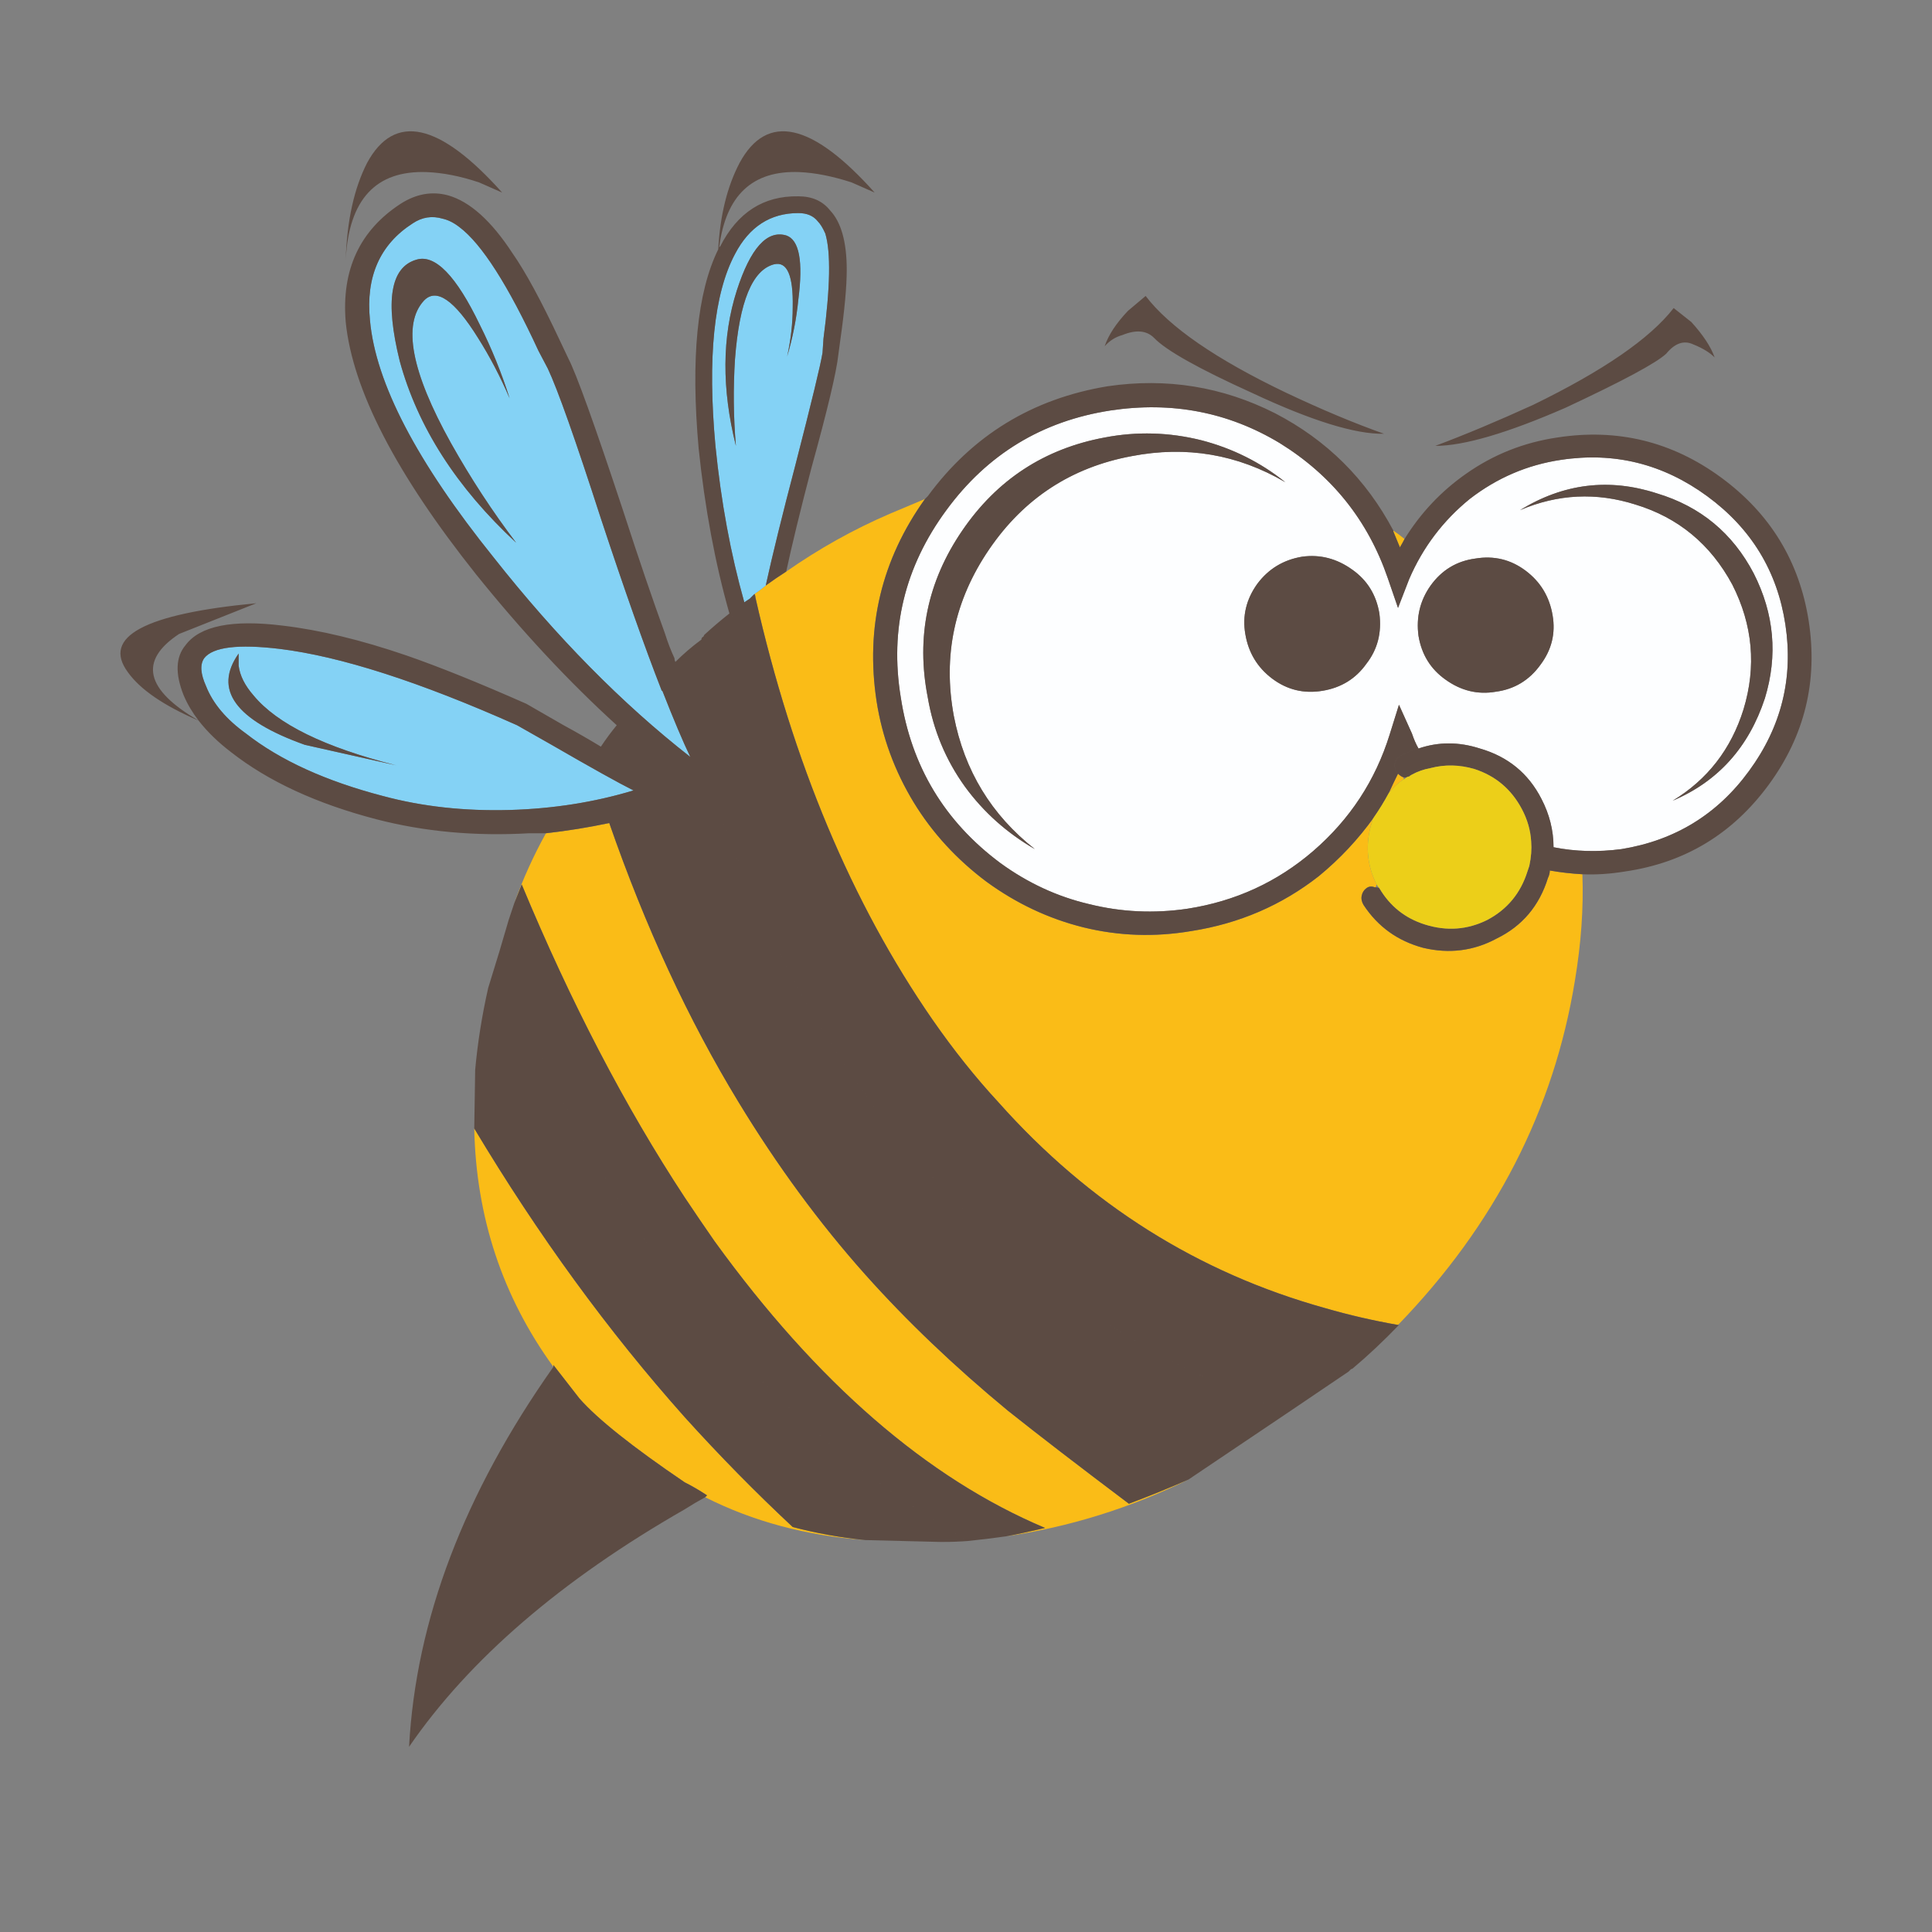 <?xml version="1.0" encoding="utf-8"?>
<!-- Generator: Adobe Illustrator 16.0.0, SVG Export Plug-In . SVG Version: 6.00 Build 0)  -->
<!DOCTYPE svg PUBLIC "-//W3C//DTD SVG 1.1//EN" "http://www.w3.org/Graphics/SVG/1.1/DTD/svg11.dtd">
<svg version="1.1" id="Layer_1" xmlns="http://www.w3.org/2000/svg" xmlns:xlink="http://www.w3.org/1999/xlink" x="0px" y="0px"
	 width="300px" height="300px" viewBox="0 0 300 300" enable-background="new 0 0 300 300" xml:space="preserve">
<rect x="0" y="0" width="300" height="300" fill="#808080" stroke="none"/>
<g>
	<path fill-rule="evenodd" clip-rule="evenodd" fill="#FABC17" d="M240.653,135.173c1.638,0.288,3.326,0.48,5.061,0.579
		c0.192,5.205-0.191,10.701-1.157,16.484c-3.276,20.148-12.435,37.98-27.474,53.502c-3.855-0.677-7.614-1.541-11.277-2.604
		c-19.764-5.495-36.682-16.148-50.754-31.956c-3.566-3.854-6.99-8.147-10.27-12.869c-12.53-18.123-21.689-39.957-27.473-65.503
		c0-0.193-0.048-0.386-0.144-0.579c0.579-0.385,1.158-0.819,1.737-1.3c1.059-0.773,2.121-1.496,3.18-2.169
		c5.109-3.566,10.458-6.556,16.05-8.965c1.833-0.771,3.663-1.542,5.496-2.315c-6.75,9.449-9.255,19.908-7.521,31.38
		c0.869,5.592,2.796,10.845,5.783,15.759c2.892,4.725,6.654,8.823,11.28,12.291c4.626,3.375,9.639,5.739,15.038,7.086
		c5.493,1.35,11.086,1.545,16.773,0.58c7.422-1.158,14.025-3.999,19.809-8.532c3.279-2.697,6.123-5.736,8.532-9.108
		c-0.191,0.288-0.288,0.531-0.288,0.723c-1.062,3.372-0.819,6.603,0.724,9.687l-0.145,0.436h-0.146
		c-0.48-0.192-0.916-0.147-1.3,0.144c-0.387,0.288-0.626,0.675-0.723,1.155c-0.099,0.483,0,0.966,0.288,1.446
		c2.217,3.375,5.302,5.592,9.255,6.654c4.047,0.963,7.857,0.48,11.424-1.446c3.951-1.929,6.604-5.061,7.953-9.399
		C240.557,135.945,240.653,135.558,240.653,135.173z M184.548,229.742c-9.061,4.434-18.508,7.373-28.341,8.819
		c2.024-0.384,4.05-0.818,6.074-1.302c-18.317-7.713-35.426-22.558-51.333-44.535c-1.544-2.22-3.086-4.484-4.629-6.798
		c-9.255-14.072-17.688-30.267-25.305-48.584c-0.384,0.966-0.771,1.926-1.155,2.892c1.348-3.759,2.988-7.374,4.914-10.845
		c3.375-0.384,6.654-0.915,9.834-1.589c5.592,16.098,12.291,30.558,20.099,43.379c5.976,9.831,12.531,18.75,19.666,26.751
		c6.459,7.23,13.832,14.266,22.124,21.111c4.724,3.76,10.989,8.579,18.799,14.46C178.38,232.343,181.463,231.089,184.548,229.742z
		 M109.503,232.489c0.096-0.095,0.192-0.191,0.288-0.29c-1.158-0.771-2.313-1.446-3.471-2.025
		c-8.097-5.493-13.544-9.831-16.338-13.014l-4.05-5.205c0,0.099,0,0.195,0,0.291c-7.905-10.896-12.003-23.231-12.291-37.02
		c9.93,16.584,20.823,31.523,32.679,44.825c5.4,5.977,10.989,11.665,16.773,17.063c3.663,0.966,7.425,1.638,11.28,2.026
		C125.214,238.466,116.925,236.248,109.503,232.489z M218.096,83.697c-0.191,0.385-0.435,0.819-0.723,1.3l-1.014-2.458v-0.144
		C216.938,82.78,217.518,83.214,218.096,83.697z M217.952,120.714v0.288c-0.869,0.579-1.642,1.302-2.315,2.169
		c0.482-1.059,0.966-2.073,1.446-3.036C217.373,120.425,217.661,120.617,217.952,120.714z"/>
	<path fill-rule="evenodd" clip-rule="evenodd" fill="#FDFEFF" d="M241.232,131.558c0-2.604-0.627-5.108-1.881-7.518
		c-2.024-3.954-5.205-6.558-9.544-7.809c-3.277-1.059-6.458-1.059-9.543,0c-0.387-0.674-0.723-1.446-1.013-2.313l-2.022-4.484
		l-1.446,4.629c-2.217,7.131-6.171,13.158-11.859,18.075c-5.592,4.82-12.099,7.809-19.52,8.964
		c-5.205,0.771-10.314,0.531-15.328-0.723c-4.916-1.155-9.495-3.279-13.736-6.363c-8.676-6.456-13.833-15.036-15.471-25.737
		c-1.737-10.605,0.624-20.293,7.083-29.065c6.363-8.675,14.847-13.833,25.452-15.472c9.542-1.446,18.314,0.242,26.314,5.062
		c8.099,5.012,13.69,12.002,16.773,20.966l1.591,4.628l1.736-4.482c2.121-4.917,5.254-9.062,9.399-12.437
		c4.241-3.277,8.964-5.301,14.169-6.072c8.292-1.254,15.857,0.625,22.703,5.638c6.843,5.013,10.894,11.664,12.147,19.955
		c1.251,8.289-0.627,15.857-5.641,22.704c-4.916,6.747-11.52,10.794-19.812,12.144C248.124,132.33,244.604,132.233,241.232,131.558z
		 M257.282,76.61c-7.422-2.41-14.508-1.542-21.255,2.603c5.88-2.506,11.855-2.796,17.928-0.867
		c6.654,2.024,11.667,6.17,15.039,12.436c3.183,6.265,3.759,12.724,1.736,19.375c-1.928,6.171-5.592,10.896-10.99,14.172
		c7.036-2.988,11.81-8.292,14.314-15.906c2.025-6.651,1.446-13.11-1.733-19.377C269.042,82.78,264.029,78.636,257.282,76.61z
		 M193.37,98.445c0.48,2.892,1.878,5.205,4.191,6.942c2.316,1.734,4.917,2.361,7.809,1.878c2.893-0.48,5.157-1.878,6.798-4.191
		c1.734-2.22,2.41-4.821,2.022-7.809c-0.479-2.892-1.878-5.158-4.191-6.797c-2.411-1.735-5.013-2.41-7.81-2.024
		c-2.892,0.483-5.203,1.879-6.941,4.193C193.515,93.046,192.888,95.65,193.37,98.445z M153.605,85.287
		c5.397-7.905,12.771-12.725,22.122-14.46c8.483-1.639,16.438-0.289,23.858,4.048c-3.854-3.084-8.191-5.253-13.013-6.506
		c-5.014-1.253-10.026-1.398-15.04-0.434c-9.351,1.735-16.725,6.555-22.121,14.46c-5.4,7.905-7.183,16.533-5.352,25.883
		c0.869,5.109,2.796,9.735,5.783,13.881c2.892,3.954,6.507,7.182,10.846,9.687c-6.748-5.301-10.941-12.195-12.58-20.676
		C146.375,101.819,148.205,93.191,153.605,85.287z M239.207,103.218c1.734-2.313,2.361-4.87,1.881-7.666
		c-0.482-2.892-1.881-5.205-4.193-6.94c-2.313-1.735-4.917-2.361-7.809-1.88c-2.893,0.386-5.206,1.784-6.942,4.194
		c-1.638,2.313-2.266,4.916-1.879,7.809c0.48,2.892,1.879,5.157,4.195,6.795c2.408,1.734,5.012,2.361,7.805,1.881
		C235.158,107.024,237.474,105.627,239.207,103.218z"/>
	<path fill-rule="evenodd" clip-rule="evenodd" fill="#84D2F5" d="M122.082,36.556c-2.988-0.867-5.544,1.977-7.665,8.532
		c-2.313,7.229-2.361,15.279-0.144,24.148c-0.384-4.436-0.432-8.917-0.144-13.449c0.675-8.964,2.7-13.88,6.072-14.748
		c2.025-0.483,2.991,1.734,2.892,6.651c0,2.506-0.288,5.061-0.867,7.663c0.867-2.892,1.446-5.832,1.737-8.82
		C124.734,40.557,124.107,37.231,122.082,36.556z M118.902,90.927c-0.579,0.481-1.158,0.915-1.737,1.3
		c-0.192,0.193-0.384,0.386-0.579,0.579l-0.144,0.144c-0.288,0.194-0.579,0.386-0.867,0.58c-2.121-7.52-3.615-15.616-4.482-24.292
		c-1.254-13.689-0.243-23.619,3.036-29.789c2.217-4.242,5.496-6.361,9.833-6.361c1.348,0,2.361,0.434,3.036,1.301
		c0.384,0.385,0.771,1.012,1.155,1.879c0.87,2.892,0.771,8.338-0.288,16.341l-0.144,2.169c-0.291,1.832-1.689,7.616-4.194,17.352
		C121.503,79.84,119.961,86.105,118.902,90.927z M102.705,107.121c0,0.099,0.048,0.144,0.144,0.144
		c1.737,4.434,3.183,7.857,4.338,10.269c-10.602-8.292-20.772-18.606-30.51-30.945c-11.952-14.845-18.363-27.136-19.23-36.872
		c-0.675-6.749,1.542-11.762,6.65-15.04c1.447-0.964,2.989-1.205,4.626-0.723c0.867,0.193,1.737,0.627,2.604,1.302
		c3.471,2.603,7.566,9.014,12.291,19.231l1.446,2.746c1.542,3.278,4.29,11.039,8.241,23.282
		C96.969,91.601,100.104,100.47,102.705,107.121z M64.677,40.317c-4.05,1.157-4.917,6.409-2.604,15.761
		c2.796,10.218,8.82,19.617,18.075,28.197c-3.663-4.82-7.039-9.977-10.122-15.472c-6.171-11.085-7.566-18.461-4.194-22.124
		c1.929-2.023,4.726-0.096,8.388,5.784c1.831,2.892,3.471,6.025,4.917,9.399c-1.254-3.953-2.796-7.76-4.629-11.423
		C70.845,42.824,67.569,39.448,64.677,40.317z M61.494,118.833c-11.085-2.796-18.459-6.411-22.122-10.845
		c-1.35-1.542-2.122-3.083-2.316-4.626v-1.88c-3.952,5.592-0.528,10.313,10.269,14.171L61.494,118.833z M80.292,112.616l5.352,3.036
		c6.168,3.567,10.41,5.928,12.723,7.086c-6.072,1.833-12.483,2.844-19.23,3.036c-7.038,0.192-13.593-0.531-19.667-2.169
		c-8.869-2.313-15.954-5.542-21.255-9.688c-3.084-2.219-5.157-4.676-6.219-7.376c-0.867-1.926-0.963-3.372-0.288-4.338
		c1.35-1.734,5.252-2.214,11.711-1.446C52.866,101.916,65.157,105.87,80.292,112.616z"/>
	<path fill-rule="evenodd" clip-rule="evenodd" fill="#5C4B43" d="M262.632,50.004c1.833,2.025,3.038,3.856,3.614,5.496
		c-0.771-0.772-1.878-1.446-3.324-2.025c-1.445-0.675-2.844-0.193-4.193,1.446c-1.542,1.446-6.747,4.242-15.618,8.386
		c-9.061,3.953-15.808,5.93-20.244,5.93c4.63-1.735,9.69-3.856,15.184-6.363c10.893-5.302,18.173-10.315,21.836-15.039
		L262.632,50.004z M218.096,83.697c2.506-4.05,5.688-7.423,9.543-10.122c4.242-2.99,8.964-4.869,14.172-5.64
		c9.352-1.447,17.833,0.626,25.449,6.217c7.614,5.592,12.147,13.014,13.594,22.269c1.445,9.352-0.628,17.834-6.22,25.45
		c-5.592,7.615-13.014,12.099-22.269,13.447c-2.313,0.386-4.53,0.53-6.651,0.435c-1.734-0.099-3.423-0.291-5.061-0.579
		c0.288-1.254,0.482-2.457,0.579-3.615c3.372,0.675,6.892,0.771,10.554,0.289c8.292-1.35,14.896-5.397,19.812-12.144
		c5.014-6.846,6.892-14.415,5.641-22.704c-1.254-8.291-5.305-14.942-12.147-19.955c-6.846-5.013-14.411-6.893-22.703-5.638
		c-5.205,0.771-9.928,2.795-14.169,6.072c-4.146,3.375-7.278,7.52-9.399,12.437l-1.736,4.482l-1.591-4.628
		c-3.083-8.964-8.675-15.954-16.773-20.966c-8-4.82-16.772-6.507-26.314-5.062c-10.605,1.64-19.089,6.797-25.452,15.472
		c-6.459,8.772-8.82,18.46-7.083,29.065c1.638,10.701,6.795,19.281,15.471,25.737c4.241,3.084,8.82,5.208,13.736,6.363
		c5.014,1.254,10.123,1.494,15.328,0.723c7.421-1.155,13.928-4.144,19.52-8.964c5.688-4.917,9.643-10.944,11.859-18.075l1.446-4.629
		l2.022,4.484c0.29,0.867,0.626,1.639,1.013,2.313c-0.966,0.289-1.832,0.625-2.604,1.012c-1.059,0.579-1.351,1.446-0.867,2.604
		c0.097,0.096,0.192,0.192,0.289,0.288c-0.48,0.963-0.964,1.977-1.446,3.036c-0.675,1.254-1.446,2.508-2.313,3.762
		c-2.409,3.372-5.253,6.411-8.532,9.108c-5.783,4.533-12.387,7.374-19.809,8.532c-5.688,0.966-11.28,0.771-16.773-0.58
		c-5.399-1.347-10.412-3.71-15.038-7.086c-4.626-3.468-8.389-7.566-11.28-12.291c-2.987-4.914-4.914-10.167-5.783-15.759
		c-1.734-11.472,0.771-21.931,7.521-31.38c0.096-0.096,0.24-0.24,0.433-0.434c6.941-9.447,16.244-15.134,27.908-17.062
		c9.158-1.35,17.834,0.047,26.027,4.193c8.002,4.145,14.124,10.219,18.363,18.22v0.144l1.014,2.458
		C217.661,84.516,217.904,84.082,218.096,83.697z M117.165,92.227c0.096,0.193,0.144,0.386,0.144,0.579
		c-4.626,3.567-8.676,7.375-12.144,11.422c14.748,58.898,46.367,97.269,94.855,115.102l-15.473,10.412
		c-3.085,1.347-6.168,2.601-9.252,3.759c-7.81-5.881-14.075-10.7-18.799-14.46c-8.292-6.846-15.665-13.881-22.124-21.111
		c-7.134-8.001-13.689-16.92-19.666-26.751c-7.808-12.821-14.507-27.281-20.099-43.379c-3.18,0.675-6.459,1.205-9.834,1.589
		c-0.867,0-1.734,0-2.601,0c-8.388,0.48-16.293-0.243-23.715-2.169c-9.255-2.412-16.773-5.879-22.557-10.41
		c-2.025-1.542-3.711-3.183-5.061-4.917c-5.4-2.313-9.063-4.821-10.989-7.521c-4.049-5.493,2.602-9.06,19.953-10.7l-12,4.772
		c-6.267,4.146-5.256,8.628,3.036,13.449c-0.966-1.254-1.737-2.556-2.313-3.906c-1.35-3.372-1.254-5.976,0.288-7.806
		c2.217-2.988,7.23-4.002,15.04-3.039c5.784,0.678,12.195,2.22,19.23,4.629c5.013,1.733,11.231,4.238,18.653,7.517l5.784,3.327
		c2.122,1.156,4.05,2.266,5.784,3.324c0.771-1.155,1.59-2.265,2.46-3.324c-7.425-6.747-14.703-14.559-21.837-23.425
		c-12.435-15.616-19.182-28.68-20.244-39.187c-0.674-8.097,2.169-14.219,8.532-18.363c2.412-1.544,4.869-1.977,7.374-1.302
		c3.375,0.964,6.702,3.953,9.978,8.966c2.025,2.892,4.482,7.421,7.375,13.591l1.302,2.749c1.254,2.41,4.098,10.315,8.532,23.715
		c2.409,7.422,4.578,13.785,6.506,19.086c0.387,1.253,0.867,2.505,1.447,3.759c0,0.192,0.047,0.387,0.144,0.579
		c1.254-1.251,2.604-2.409,4.05-3.471v-0.144c0.096-0.192,0.192-0.289,0.289-0.289l0.144-0.291c1.254-1.155,2.556-2.264,3.906-3.324
		c-2.217-7.809-3.807-16.341-4.773-25.594c-1.253-13.979-0.24-24.292,3.037-30.945c0.291-5.301,1.397-9.784,3.327-13.447
		c4.242-7.809,11.232-6.266,20.966,4.628l-3.614-1.592c-2.988-0.963-5.688-1.494-8.097-1.59
		c-7.272-0.287-11.418,3.618-12.435,11.712c0.037-0.096,0.084-0.145,0.144-0.145c2.7-5.302,6.747-7.905,12.146-7.808
		c2.122,0,3.759,0.722,4.915,2.169c1.736,1.831,2.604,4.917,2.604,9.255c0,2.603-0.336,6.265-1.011,10.988l-0.291,2.169
		c-0.288,2.7-1.686,8.581-4.193,17.642c-1.734,6.652-3.036,12.001-3.903,16.051c-1.06,0.674-2.121,1.396-3.18,2.169
		c1.059-4.821,2.602-11.087,4.626-18.798c2.505-9.736,3.903-15.52,4.194-17.352l0.144-2.169c1.059-8.002,1.158-13.449,0.288-16.341
		c-0.384-0.867-0.771-1.494-1.155-1.879c-0.675-0.867-1.688-1.301-3.036-1.301c-4.337,0-7.616,2.12-9.833,6.361
		c-3.279,6.169-4.29,16.099-3.036,29.789c0.867,8.676,2.361,16.773,4.482,24.292c0.289-0.193,0.58-0.386,0.867-0.58l0.144-0.144
		C116.781,92.613,116.973,92.42,117.165,92.227z M73.641,175.227l0.144-9.108c0.387-4.242,1.062-8.483,2.025-12.726l1.734-5.64
		c14.751,41.166,38.993,71.672,72.734,91.532c-1.253,0.097-2.505,0.145-3.759,0.145c-0.291,0-0.482,0-0.579,0l-11.567-0.287
		c-3.855-0.389-7.617-1.061-11.28-2.026c-5.784-5.398-11.373-11.087-16.773-17.063C94.464,206.75,83.571,191.811,73.641,175.227z
		 M85.932,212.246c0-0.096,0-0.192,0-0.291l4.05,5.205c2.793,3.183,8.241,7.521,16.338,13.014c1.158,0.579,2.313,1.255,3.471,2.025
		c-0.096,0.099-0.192,0.195-0.288,0.29c-1.062,0.577-2.121,1.203-3.183,1.879c-19.182,10.988-33.45,23.279-42.801,36.873
		C64.578,251.576,72.051,231.911,85.932,212.246z M257.282,76.61c6.747,2.025,11.76,6.17,15.039,12.436
		c3.18,6.267,3.759,12.726,1.733,19.377c-2.505,7.614-7.278,12.918-14.314,15.906c5.398-3.276,9.063-8.001,10.99-14.172
		c2.022-6.651,1.446-13.11-1.736-19.375c-3.372-6.266-8.385-10.412-15.039-12.436c-6.072-1.929-12.048-1.639-17.928,0.867
		C242.774,75.069,249.86,74.201,257.282,76.61z M122.082,36.556c2.025,0.675,2.652,4.001,1.88,9.978
		c-0.291,2.988-0.87,5.928-1.737,8.82c0.58-2.603,0.867-5.157,0.867-7.663c0.099-4.917-0.867-7.134-2.892-6.651
		c-3.372,0.867-5.396,5.784-6.072,14.748c-0.288,4.532-0.24,9.014,0.144,13.449c-2.217-8.87-2.169-16.919,0.144-24.148
		C116.538,38.533,119.094,35.689,122.082,36.556z M175.148,48.27l2.748-2.314c3.663,4.821,10.94,9.832,21.834,15.039
		c5.495,2.603,10.558,4.724,15.184,6.361c-4.435,0.098-11.277-2.023-20.532-6.361c-8.289-3.761-13.35-6.603-15.183-8.532
		c-1.159-1.157-2.797-1.3-4.918-0.434c-1.059,0.289-1.977,0.867-2.748,1.736C172.112,52.029,173.319,50.197,175.148,48.27z
		 M153.605,85.287c-5.4,7.905-7.23,16.533-5.496,25.884c1.639,8.481,5.832,15.375,12.58,20.676
		c-4.339-2.505-7.954-5.733-10.846-9.687c-2.987-4.146-4.914-8.772-5.783-13.881c-1.831-9.351-0.049-17.979,5.352-25.883
		c5.396-7.905,12.771-12.725,22.121-14.46c5.014-0.965,10.026-0.819,15.04,0.434c4.821,1.253,9.158,3.422,13.013,6.506
		c-7.421-4.337-15.375-5.688-23.858-4.048C166.376,72.562,159.003,77.382,153.605,85.287z M193.37,98.445
		c-0.482-2.795,0.145-5.398,1.878-7.808c1.738-2.314,4.05-3.71,6.941-4.193c2.797-0.385,5.398,0.289,7.81,2.024
		c2.313,1.639,3.712,3.905,4.191,6.797c0.388,2.988-0.288,5.589-2.022,7.809c-1.641,2.313-3.905,3.71-6.798,4.191
		c-2.892,0.483-5.492-0.144-7.809-1.878C195.248,103.65,193.851,101.336,193.37,98.445z M102.705,107.121
		c-2.602-6.651-5.736-15.521-9.399-26.606c-3.951-12.243-6.699-20.004-8.241-23.282l-1.446-2.746
		c-4.725-10.218-8.82-16.629-12.291-19.231c-0.867-0.675-1.737-1.108-2.604-1.302c-1.638-0.482-3.18-0.241-4.626,0.723
		c-5.109,3.278-7.325,8.291-6.65,15.04c0.867,9.736,7.278,22.027,19.23,36.872c9.738,12.339,19.908,22.653,30.51,30.945
		c-1.155-2.412-2.601-5.835-4.338-10.269C102.753,107.265,102.705,107.22,102.705,107.121z M239.207,103.218
		c-1.733,2.409-4.049,3.807-6.942,4.194c-2.793,0.48-5.396-0.147-7.805-1.881c-2.316-1.638-3.715-3.903-4.195-6.795
		c-0.387-2.893,0.241-5.496,1.879-7.809c1.736-2.411,4.05-3.809,6.942-4.194c2.892-0.481,5.495,0.145,7.809,1.88
		c2.313,1.735,3.711,4.048,4.193,6.94C241.568,98.348,240.941,100.905,239.207,103.218z M74.364,28.314
		c-2.892-0.963-5.592-1.494-8.097-1.59c-7.905-0.289-12.099,4.243-12.582,13.593c0.195-6.074,1.302-11.086,3.327-15.039
		c4.242-7.809,11.231-6.266,20.967,4.628L74.364,28.314z M64.677,40.317c2.892-0.869,6.168,2.507,9.831,10.122
		c1.833,3.663,3.375,7.47,4.629,11.423c-1.446-3.374-3.087-6.507-4.917-9.399c-3.662-5.88-6.459-7.808-8.388-5.784
		c-3.372,3.663-1.977,11.039,4.194,22.124c3.083,5.495,6.459,10.652,10.122,15.472c-9.255-8.58-15.279-17.979-18.075-28.197
		C59.76,46.726,60.627,41.474,64.677,40.317z M80.292,112.616c-15.135-6.747-27.426-10.701-36.873-11.858
		c-6.459-0.769-10.361-0.288-11.711,1.446c-0.675,0.966-0.58,2.412,0.288,4.338c1.063,2.7,3.135,5.157,6.219,7.376
		c5.301,4.146,12.387,7.375,21.255,9.688c6.075,1.638,12.629,2.361,19.667,2.169c6.747-0.192,13.158-1.203,19.23-3.036
		c-2.313-1.158-6.555-3.519-12.723-7.086L80.292,112.616z M61.494,118.833l-14.169-3.18c-10.797-3.858-14.22-8.58-10.269-14.171
		v1.88c0.194,1.542,0.966,3.084,2.316,4.626C43.035,112.422,50.409,116.037,61.494,118.833z M200.021,219.33
		c-48.488-17.833-80.107-56.203-94.855-115.102c3.468-4.047,7.518-7.855,12.144-11.422c5.784,25.546,14.943,47.38,27.473,65.503
		c3.279,4.722,6.703,9.015,10.27,12.869c14.072,15.808,30.99,26.461,50.754,31.956c3.663,1.063,7.422,1.927,11.277,2.604h0.146
		c-2.412,2.505-4.82,4.771-7.23,6.795c-0.099,0-0.194,0.049-0.29,0.145c-0.097,0.099-0.193,0.195-0.288,0.292L200.021,219.33z
		 M150.278,239.284c-33.741-19.859-57.983-50.366-72.734-91.532l1.446-4.914c0.099-0.291,0.194-0.579,0.291-0.87l0.579-1.734
		c0.384-0.966,0.771-1.926,1.155-2.892c7.617,18.318,16.05,34.512,25.305,48.584c1.542,2.313,3.084,4.578,4.629,6.798
		c15.906,21.978,33.015,36.822,51.333,44.535c-2.024,0.483-4.05,0.918-6.074,1.302C154.182,238.85,152.208,239.093,150.278,239.284z
		 M241.232,131.558c-0.097,1.158-0.291,2.361-0.579,3.615c0,0.384-0.097,0.771-0.288,1.158c-1.35,4.338-4.002,7.47-7.953,9.399
		c-3.566,1.926-7.377,2.409-11.424,1.446c-3.953-1.062-7.038-3.279-9.255-6.654c-0.288-0.48-0.387-0.963-0.288-1.446
		c0.097-0.48,0.336-0.867,0.723-1.155c0.384-0.291,0.819-0.336,1.3-0.144h0.146c0.191,0,0.385,0.045,0.576,0.144
		c1.642,2.793,4.002,4.674,7.086,5.64c3.375,1.059,6.604,0.819,9.69-0.723c3.083-1.638,5.157-4.146,6.216-7.521
		c0.096-0.289,0.191-0.58,0.291-0.867c0.288-1.35,0.383-2.604,0.288-3.759c-0.097-1.737-0.579-3.423-1.446-5.061
		c-1.638-3.086-4.099-5.16-7.374-6.219c-2.313-0.674-4.581-0.723-6.798-0.144c-1.06,0.192-2.022,0.531-2.892,1.011
		c-0.192,0.096-0.336,0.192-0.433,0.291c-0.096,0-0.243,0.048-0.435,0.145c-0.192,0-0.336,0-0.433,0
		c-0.291-0.097-0.579-0.289-0.869-0.58c-0.097-0.096-0.192-0.192-0.289-0.288c-0.483-1.158-0.191-2.025,0.867-2.604
		c0.771-0.387,1.638-0.723,2.604-1.012c3.085-1.059,6.266-1.059,9.543,0c4.339,1.251,7.52,3.855,9.544,7.809
		C240.605,126.45,241.232,128.955,241.232,131.558z"/>
	<path fill-rule="evenodd" clip-rule="evenodd" fill="#ECCF19" d="M214.19,137.921c-0.191-0.195-0.336-0.387-0.432-0.579
		c-1.543-3.084-1.785-6.315-0.724-9.687c0-0.192,0.097-0.436,0.288-0.723c0.867-1.254,1.639-2.508,2.313-3.762
		c0.674-0.867,1.446-1.59,2.315-2.169c0.097,0,0.24-0.096,0.433-0.288c0.191-0.097,0.339-0.145,0.435-0.145
		c0.097-0.099,0.24-0.195,0.433-0.291c0.869-0.48,1.832-0.819,2.892-1.011c2.217-0.579,4.485-0.531,6.798,0.144
		c3.275,1.06,5.736,3.133,7.374,6.219c0.867,1.638,1.35,3.324,1.446,5.061c0.095,1.155,0,2.409-0.288,3.759
		c-0.1,0.288-0.195,0.579-0.291,0.867c-1.059,3.375-3.133,5.882-6.216,7.521c-3.087,1.542-6.315,1.782-9.69,0.723
		C218.192,142.596,215.832,140.714,214.19,137.921z"/>
</g>
</svg>
